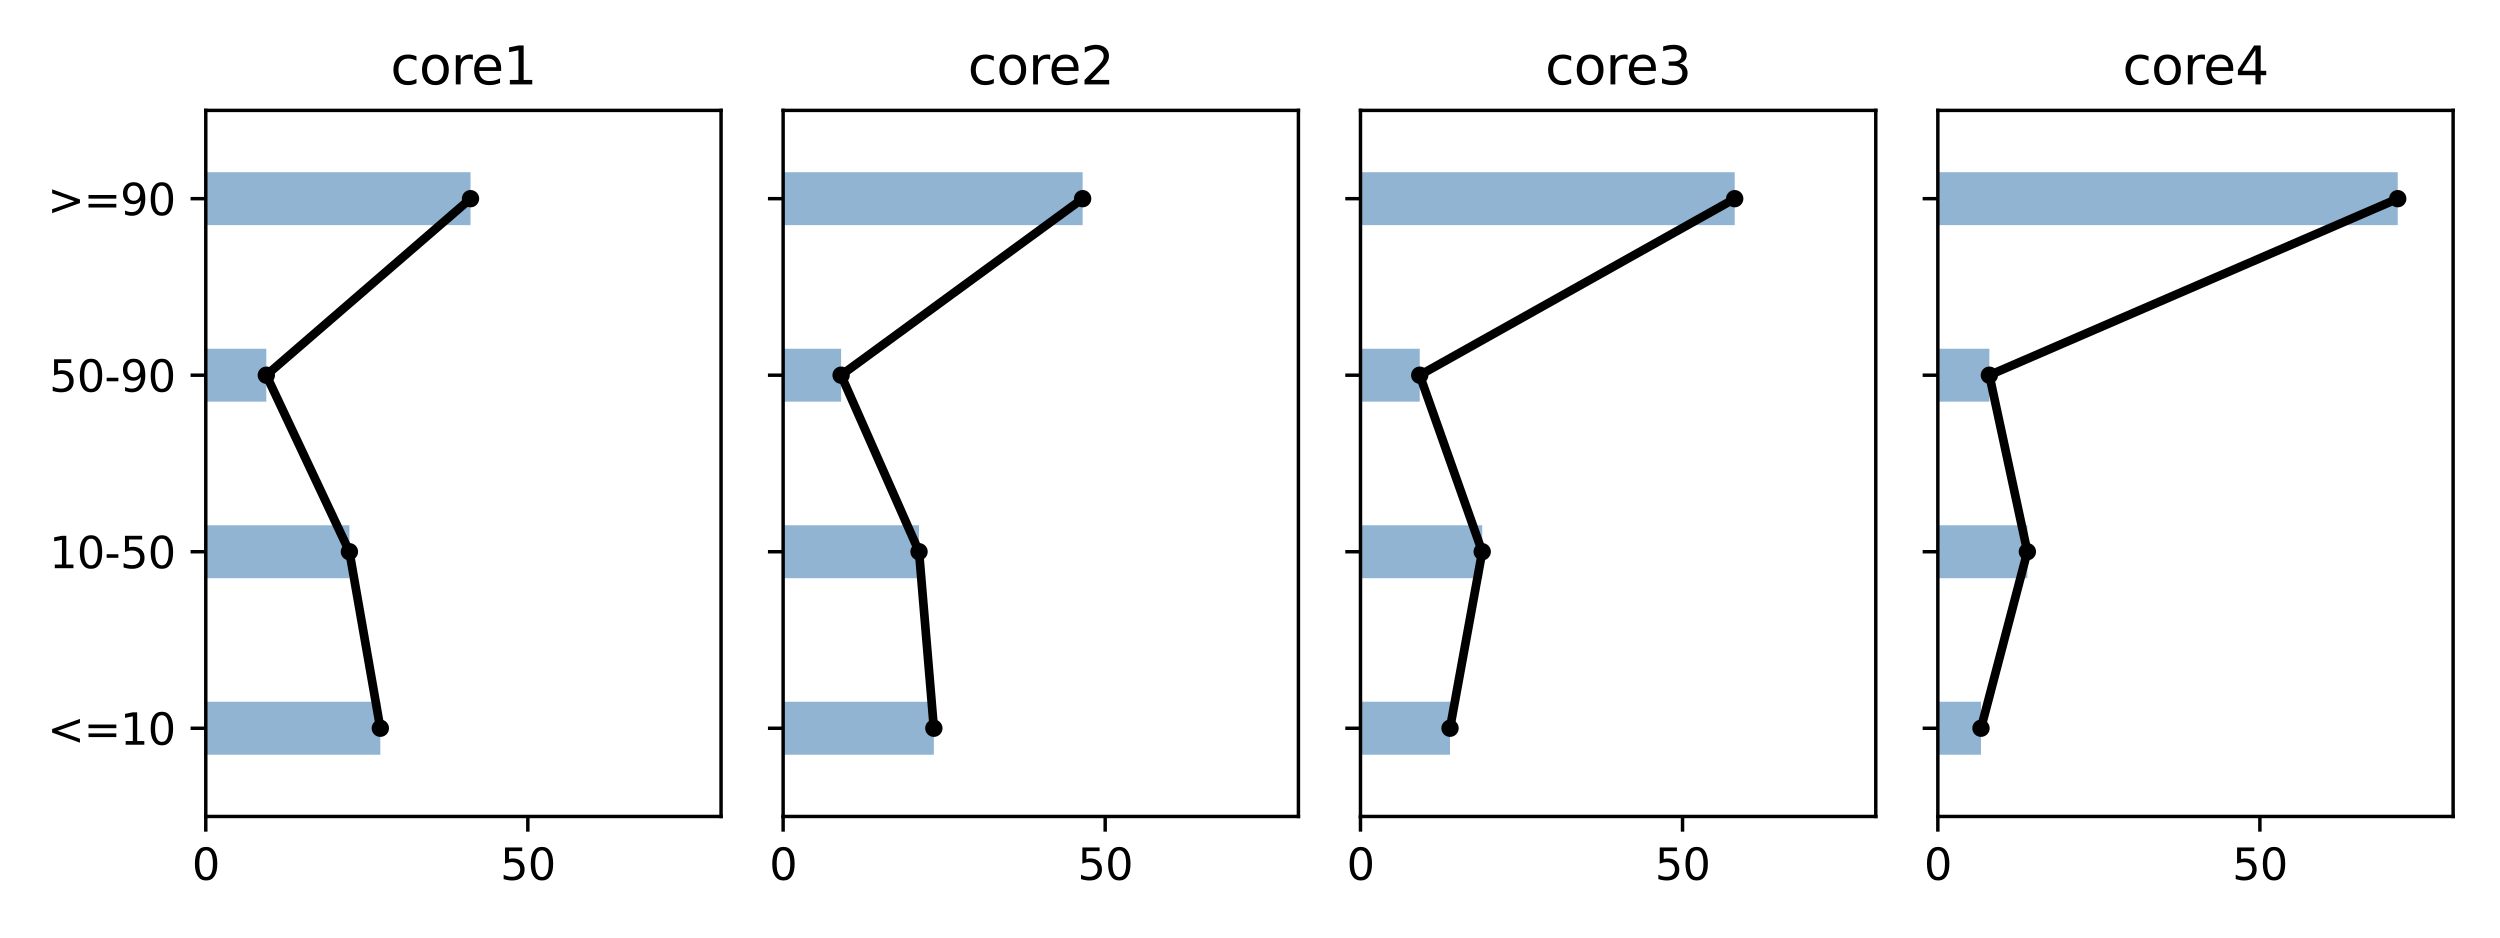 <?xml version="1.0" encoding="utf-8" standalone="no"?>
<!DOCTYPE svg PUBLIC "-//W3C//DTD SVG 1.1//EN"
  "http://www.w3.org/Graphics/SVG/1.1/DTD/svg11.dtd">
<svg xmlns:xlink="http://www.w3.org/1999/xlink" width="576pt" height="216pt" viewBox="0 0 576 216" xmlns="http://www.w3.org/2000/svg" version="1.1">
 <defs>
  <style type="text/css">*{stroke-linejoin: round; stroke-linecap: butt}</style>
 </defs>
 <g id="figure_1">
  <g id="patch_1">
   <path d="M 0 216 
L 576 216 
L 576 0 
L 0 0 
z
" style="fill: #ffffff"/>
  </g>
  <g id="axes_1">
   <g id="patch_2">
    <path d="M 47.41 188.12 
L 166.132 188.12 
L 166.132 25.44 
L 47.41 25.44 
z
" style="fill: #ffffff"/>
   </g>
   <g id="patch_3">
    <path d="M 47.41 173.886 
L 87.627 173.886 
L 87.627 161.685 
L 47.41 161.685 
z
" clip-path="url(#pac5e680e8c)" style="fill: #4682b4; opacity: 0.6"/>
   </g>
   <g id="patch_4">
    <path d="M 47.41 133.215 
L 80.504 133.215 
L 80.504 121.014 
L 47.41 121.014 
z
" clip-path="url(#pac5e680e8c)" style="fill: #4682b4; opacity: 0.6"/>
   </g>
   <g id="patch_5">
    <path d="M 47.41 92.546 
L 61.36 92.546 
L 61.36 80.344 
L 47.41 80.344 
z
" clip-path="url(#pac5e680e8c)" style="fill: #4682b4; opacity: 0.6"/>
   </g>
   <g id="patch_6">
    <path d="M 47.41 51.876 
L 108.404 51.876 
L 108.404 39.675 
L 47.41 39.675 
z
" clip-path="url(#pac5e680e8c)" style="fill: #4682b4; opacity: 0.6"/>
   </g>
   <g id="matplotlib.axis_1">
    <g id="xtick_1">
     <g id="line2d_1">
      <defs>
       <path id="m31b96793f4" d="M 0 0 
L 0 3.5 
" style="stroke: #000000; stroke-width: 0.8"/>
      </defs>
      <g>
       <use xlink:href="#m31b96793f4" x="47.41" y="188.12" style="stroke: #000000; stroke-width: 0.8"/>
      </g>
     </g>
     <g id="text_1">
      <!-- 0 -->
      <g transform="translate(44.229 202.718) scale(0.1 -0.1)">
       <defs>
        <path id="DejaVuSans-30" d="M 2034 4250 
Q 1547 4250 1301 3770 
Q 1056 3291 1056 2328 
Q 1056 1369 1301 889 
Q 1547 409 2034 409 
Q 2525 409 2770 889 
Q 3016 1369 3016 2328 
Q 3016 3291 2770 3770 
Q 2525 4250 2034 4250 
z
M 2034 4750 
Q 2819 4750 3233 4129 
Q 3647 3509 3647 2328 
Q 3647 1150 3233 529 
Q 2819 -91 2034 -91 
Q 1250 -91 836 529 
Q 422 1150 422 2328 
Q 422 3509 836 4129 
Q 1250 4750 2034 4750 
z
" transform="scale(0.016)"/>
       </defs>
       <use xlink:href="#DejaVuSans-30"/>
      </g>
     </g>
    </g>
    <g id="xtick_2">
     <g id="line2d_2">
      <g>
       <use xlink:href="#m31b96793f4" x="121.612" y="188.12" style="stroke: #000000; stroke-width: 0.8"/>
      </g>
     </g>
     <g id="text_2">
      <!-- 50 -->
      <g transform="translate(115.249 202.718) scale(0.1 -0.1)">
       <defs>
        <path id="DejaVuSans-35" d="M 691 4666 
L 3169 4666 
L 3169 4134 
L 1269 4134 
L 1269 2991 
Q 1406 3038 1543 3061 
Q 1681 3084 1819 3084 
Q 2600 3084 3056 2656 
Q 3513 2228 3513 1497 
Q 3513 744 3044 326 
Q 2575 -91 1722 -91 
Q 1428 -91 1123 -41 
Q 819 9 494 109 
L 494 744 
Q 775 591 1075 516 
Q 1375 441 1709 441 
Q 2250 441 2565 725 
Q 2881 1009 2881 1497 
Q 2881 1984 2565 2268 
Q 2250 2553 1709 2553 
Q 1456 2553 1204 2497 
Q 953 2441 691 2322 
L 691 4666 
z
" transform="scale(0.016)"/>
       </defs>
       <use xlink:href="#DejaVuSans-35"/>
       <use xlink:href="#DejaVuSans-30" x="63.623"/>
      </g>
     </g>
    </g>
   </g>
   <g id="matplotlib.axis_2">
    <g id="ytick_1">
     <g id="line2d_3">
      <defs>
       <path id="m534fe0a444" d="M 0 0 
L -3.5 0 
" style="stroke: #000000; stroke-width: 0.8"/>
      </defs>
      <g>
       <use xlink:href="#m534fe0a444" x="47.41" y="167.785" style="stroke: #000000; stroke-width: 0.8"/>
      </g>
     </g>
     <g id="text_3">
      <!-- &lt;=10 -->
      <g transform="translate(10.926 171.584) scale(0.1 -0.1)">
       <defs>
        <path id="DejaVuSans-3c" d="M 4684 3150 
L 1459 2003 
L 4684 863 
L 4684 294 
L 678 1747 
L 678 2266 
L 4684 3719 
L 4684 3150 
z
" transform="scale(0.016)"/>
        <path id="DejaVuSans-3d" d="M 678 2906 
L 4684 2906 
L 4684 2381 
L 678 2381 
L 678 2906 
z
M 678 1631 
L 4684 1631 
L 4684 1100 
L 678 1100 
L 678 1631 
z
" transform="scale(0.016)"/>
        <path id="DejaVuSans-31" d="M 794 531 
L 1825 531 
L 1825 4091 
L 703 3866 
L 703 4441 
L 1819 4666 
L 2450 4666 
L 2450 531 
L 3481 531 
L 3481 0 
L 794 0 
L 794 531 
z
" transform="scale(0.016)"/>
       </defs>
       <use xlink:href="#DejaVuSans-3c"/>
       <use xlink:href="#DejaVuSans-3d" x="83.789"/>
       <use xlink:href="#DejaVuSans-31" x="167.578"/>
       <use xlink:href="#DejaVuSans-30" x="231.201"/>
      </g>
     </g>
    </g>
    <g id="ytick_2">
     <g id="line2d_4">
      <g>
       <use xlink:href="#m534fe0a444" x="47.41" y="127.115" style="stroke: #000000; stroke-width: 0.8"/>
      </g>
     </g>
     <g id="text_4">
      <!-- 10-50 -->
      <g transform="translate(11.352 130.914) scale(0.1 -0.1)">
       <defs>
        <path id="DejaVuSans-2d" d="M 313 2009 
L 1997 2009 
L 1997 1497 
L 313 1497 
L 313 2009 
z
" transform="scale(0.016)"/>
       </defs>
       <use xlink:href="#DejaVuSans-31"/>
       <use xlink:href="#DejaVuSans-30" x="63.623"/>
       <use xlink:href="#DejaVuSans-2d" x="127.246"/>
       <use xlink:href="#DejaVuSans-35" x="163.33"/>
       <use xlink:href="#DejaVuSans-30" x="226.953"/>
      </g>
     </g>
    </g>
    <g id="ytick_3">
     <g id="line2d_5">
      <g>
       <use xlink:href="#m534fe0a444" x="47.41" y="86.445" style="stroke: #000000; stroke-width: 0.8"/>
      </g>
     </g>
     <g id="text_5">
      <!-- 50-90 -->
      <g transform="translate(11.352 90.244) scale(0.1 -0.1)">
       <defs>
        <path id="DejaVuSans-39" d="M 703 97 
L 703 672 
Q 941 559 1184 500 
Q 1428 441 1663 441 
Q 2288 441 2617 861 
Q 2947 1281 2994 2138 
Q 2813 1869 2534 1725 
Q 2256 1581 1919 1581 
Q 1219 1581 811 2004 
Q 403 2428 403 3163 
Q 403 3881 828 4315 
Q 1253 4750 1959 4750 
Q 2769 4750 3195 4129 
Q 3622 3509 3622 2328 
Q 3622 1225 3098 567 
Q 2575 -91 1691 -91 
Q 1453 -91 1209 -44 
Q 966 3 703 97 
z
M 1959 2075 
Q 2384 2075 2632 2365 
Q 2881 2656 2881 3163 
Q 2881 3666 2632 3958 
Q 2384 4250 1959 4250 
Q 1534 4250 1286 3958 
Q 1038 3666 1038 3163 
Q 1038 2656 1286 2365 
Q 1534 2075 1959 2075 
z
" transform="scale(0.016)"/>
       </defs>
       <use xlink:href="#DejaVuSans-35"/>
       <use xlink:href="#DejaVuSans-30" x="63.623"/>
       <use xlink:href="#DejaVuSans-2d" x="127.246"/>
       <use xlink:href="#DejaVuSans-39" x="163.33"/>
       <use xlink:href="#DejaVuSans-30" x="226.953"/>
      </g>
     </g>
    </g>
    <g id="ytick_4">
     <g id="line2d_6">
      <g>
       <use xlink:href="#m534fe0a444" x="47.41" y="45.775" style="stroke: #000000; stroke-width: 0.8"/>
      </g>
     </g>
     <g id="text_6">
      <!-- &gt;=90 -->
      <g transform="translate(10.926 49.574) scale(0.1 -0.1)">
       <defs>
        <path id="DejaVuSans-3e" d="M 678 3150 
L 678 3719 
L 4684 2266 
L 4684 1747 
L 678 294 
L 678 863 
L 3897 2003 
L 678 3150 
z
" transform="scale(0.016)"/>
       </defs>
       <use xlink:href="#DejaVuSans-3e"/>
       <use xlink:href="#DejaVuSans-3d" x="83.789"/>
       <use xlink:href="#DejaVuSans-39" x="167.578"/>
       <use xlink:href="#DejaVuSans-30" x="231.201"/>
      </g>
     </g>
    </g>
   </g>
   <g id="line2d_7">
    <path d="M 87.627 167.785 
L 80.504 127.115 
L 61.36 86.445 
L 108.404 45.775 
" clip-path="url(#pac5e680e8c)" style="fill: none; stroke: #000000; stroke-width: 2; stroke-linecap: square"/>
    <defs>
     <path id="m65a56663ed" d="M 0 1.5 
C 0.398 1.5 0.779 1.342 1.061 1.061 
C 1.342 0.779 1.5 0.398 1.5 0 
C 1.5 -0.398 1.342 -0.779 1.061 -1.061 
C 0.779 -1.342 0.398 -1.5 0 -1.5 
C -0.398 -1.5 -0.779 -1.342 -1.061 -1.061 
C -1.342 -0.779 -1.5 -0.398 -1.5 0 
C -1.5 0.398 -1.342 0.779 -1.061 1.061 
C -0.779 1.342 -0.398 1.5 0 1.5 
z
" style="stroke: #000000"/>
    </defs>
    <g clip-path="url(#pac5e680e8c)">
     <use xlink:href="#m65a56663ed" x="87.627" y="167.785" style="stroke: #000000"/>
     <use xlink:href="#m65a56663ed" x="80.504" y="127.115" style="stroke: #000000"/>
     <use xlink:href="#m65a56663ed" x="61.36" y="86.445" style="stroke: #000000"/>
     <use xlink:href="#m65a56663ed" x="108.404" y="45.775" style="stroke: #000000"/>
    </g>
   </g>
   <g id="patch_7">
    <path d="M 47.41 188.12 
L 47.41 25.44 
" style="fill: none; stroke: #000000; stroke-width: 0.8; stroke-linejoin: miter; stroke-linecap: square"/>
   </g>
   <g id="patch_8">
    <path d="M 166.132 188.12 
L 166.132 25.44 
" style="fill: none; stroke: #000000; stroke-width: 0.8; stroke-linejoin: miter; stroke-linecap: square"/>
   </g>
   <g id="patch_9">
    <path d="M 47.41 188.12 
L 166.132 188.12 
" style="fill: none; stroke: #000000; stroke-width: 0.8; stroke-linejoin: miter; stroke-linecap: square"/>
   </g>
   <g id="patch_10">
    <path d="M 47.41 25.44 
L 166.132 25.44 
" style="fill: none; stroke: #000000; stroke-width: 0.8; stroke-linejoin: miter; stroke-linecap: square"/>
   </g>
   <g id="text_7">
    <!-- core1 -->
    <g transform="translate(89.96 19.44) scale(0.12 -0.12)">
     <defs>
      <path id="DejaVuSans-63" d="M 3122 3366 
L 3122 2828 
Q 2878 2963 2633 3030 
Q 2388 3097 2138 3097 
Q 1578 3097 1268 2742 
Q 959 2388 959 1747 
Q 959 1106 1268 751 
Q 1578 397 2138 397 
Q 2388 397 2633 464 
Q 2878 531 3122 666 
L 3122 134 
Q 2881 22 2623 -34 
Q 2366 -91 2075 -91 
Q 1284 -91 818 406 
Q 353 903 353 1747 
Q 353 2603 823 3093 
Q 1294 3584 2113 3584 
Q 2378 3584 2631 3529 
Q 2884 3475 3122 3366 
z
" transform="scale(0.016)"/>
      <path id="DejaVuSans-6f" d="M 1959 3097 
Q 1497 3097 1228 2736 
Q 959 2375 959 1747 
Q 959 1119 1226 758 
Q 1494 397 1959 397 
Q 2419 397 2687 759 
Q 2956 1122 2956 1747 
Q 2956 2369 2687 2733 
Q 2419 3097 1959 3097 
z
M 1959 3584 
Q 2709 3584 3137 3096 
Q 3566 2609 3566 1747 
Q 3566 888 3137 398 
Q 2709 -91 1959 -91 
Q 1206 -91 779 398 
Q 353 888 353 1747 
Q 353 2609 779 3096 
Q 1206 3584 1959 3584 
z
" transform="scale(0.016)"/>
      <path id="DejaVuSans-72" d="M 2631 2963 
Q 2534 3019 2420 3045 
Q 2306 3072 2169 3072 
Q 1681 3072 1420 2755 
Q 1159 2438 1159 1844 
L 1159 0 
L 581 0 
L 581 3500 
L 1159 3500 
L 1159 2956 
Q 1341 3275 1631 3429 
Q 1922 3584 2338 3584 
Q 2397 3584 2469 3576 
Q 2541 3569 2628 3553 
L 2631 2963 
z
" transform="scale(0.016)"/>
      <path id="DejaVuSans-65" d="M 3597 1894 
L 3597 1613 
L 953 1613 
Q 991 1019 1311 708 
Q 1631 397 2203 397 
Q 2534 397 2845 478 
Q 3156 559 3463 722 
L 3463 178 
Q 3153 47 2828 -22 
Q 2503 -91 2169 -91 
Q 1331 -91 842 396 
Q 353 884 353 1716 
Q 353 2575 817 3079 
Q 1281 3584 2069 3584 
Q 2775 3584 3186 3129 
Q 3597 2675 3597 1894 
z
M 3022 2063 
Q 3016 2534 2758 2815 
Q 2500 3097 2075 3097 
Q 1594 3097 1305 2825 
Q 1016 2553 972 2059 
L 3022 2063 
z
" transform="scale(0.016)"/>
     </defs>
     <use xlink:href="#DejaVuSans-63"/>
     <use xlink:href="#DejaVuSans-6f" x="54.98"/>
     <use xlink:href="#DejaVuSans-72" x="116.162"/>
     <use xlink:href="#DejaVuSans-65" x="155.025"/>
     <use xlink:href="#DejaVuSans-31" x="216.549"/>
    </g>
   </g>
  </g>
  <g id="axes_2">
   <g id="patch_11">
    <path d="M 180.433 188.12 
L 299.155 188.12 
L 299.155 25.44 
L 180.433 25.44 
z
" style="fill: #ffffff"/>
   </g>
   <g id="patch_12">
    <path d="M 180.433 173.886 
L 215.159 173.886 
L 215.159 161.685 
L 180.433 161.685 
z
" clip-path="url(#p2be680f3eb)" style="fill: #4682b4; opacity: 0.6"/>
   </g>
   <g id="patch_13">
    <path d="M 180.433 133.215 
L 211.746 133.215 
L 211.746 121.014 
L 180.433 121.014 
z
" clip-path="url(#p2be680f3eb)" style="fill: #4682b4; opacity: 0.6"/>
   </g>
   <g id="patch_14">
    <path d="M 180.433 92.546 
L 193.789 92.546 
L 193.789 80.344 
L 180.433 80.344 
z
" clip-path="url(#p2be680f3eb)" style="fill: #4682b4; opacity: 0.6"/>
   </g>
   <g id="patch_15">
    <path d="M 180.433 51.876 
L 249.44 51.876 
L 249.44 39.675 
L 180.433 39.675 
z
" clip-path="url(#p2be680f3eb)" style="fill: #4682b4; opacity: 0.6"/>
   </g>
   <g id="matplotlib.axis_3">
    <g id="xtick_3">
     <g id="line2d_8">
      <g>
       <use xlink:href="#m31b96793f4" x="180.433" y="188.12" style="stroke: #000000; stroke-width: 0.8"/>
      </g>
     </g>
     <g id="text_8">
      <!-- 0 -->
      <g transform="translate(177.251 202.718) scale(0.1 -0.1)">
       <use xlink:href="#DejaVuSans-30"/>
      </g>
     </g>
    </g>
    <g id="xtick_4">
     <g id="line2d_9">
      <g>
       <use xlink:href="#m31b96793f4" x="254.634" y="188.12" style="stroke: #000000; stroke-width: 0.8"/>
      </g>
     </g>
     <g id="text_9">
      <!-- 50 -->
      <g transform="translate(248.272 202.718) scale(0.1 -0.1)">
       <use xlink:href="#DejaVuSans-35"/>
       <use xlink:href="#DejaVuSans-30" x="63.623"/>
      </g>
     </g>
    </g>
   </g>
   <g id="matplotlib.axis_4">
    <g id="ytick_5">
     <g id="line2d_10">
      <g>
       <use xlink:href="#m534fe0a444" x="180.433" y="167.785" style="stroke: #000000; stroke-width: 0.8"/>
      </g>
     </g>
    </g>
    <g id="ytick_6">
     <g id="line2d_11">
      <g>
       <use xlink:href="#m534fe0a444" x="180.433" y="127.115" style="stroke: #000000; stroke-width: 0.8"/>
      </g>
     </g>
    </g>
    <g id="ytick_7">
     <g id="line2d_12">
      <g>
       <use xlink:href="#m534fe0a444" x="180.433" y="86.445" style="stroke: #000000; stroke-width: 0.8"/>
      </g>
     </g>
    </g>
    <g id="ytick_8">
     <g id="line2d_13">
      <g>
       <use xlink:href="#m534fe0a444" x="180.433" y="45.775" style="stroke: #000000; stroke-width: 0.8"/>
      </g>
     </g>
    </g>
   </g>
   <g id="line2d_14">
    <path d="M 215.159 167.785 
L 211.746 127.115 
L 193.789 86.445 
L 249.44 45.775 
" clip-path="url(#p2be680f3eb)" style="fill: none; stroke: #000000; stroke-width: 2; stroke-linecap: square"/>
    <g clip-path="url(#p2be680f3eb)">
     <use xlink:href="#m65a56663ed" x="215.159" y="167.785" style="stroke: #000000"/>
     <use xlink:href="#m65a56663ed" x="211.746" y="127.115" style="stroke: #000000"/>
     <use xlink:href="#m65a56663ed" x="193.789" y="86.445" style="stroke: #000000"/>
     <use xlink:href="#m65a56663ed" x="249.44" y="45.775" style="stroke: #000000"/>
    </g>
   </g>
   <g id="patch_16">
    <path d="M 180.433 188.12 
L 180.433 25.44 
" style="fill: none; stroke: #000000; stroke-width: 0.8; stroke-linejoin: miter; stroke-linecap: square"/>
   </g>
   <g id="patch_17">
    <path d="M 299.155 188.12 
L 299.155 25.44 
" style="fill: none; stroke: #000000; stroke-width: 0.8; stroke-linejoin: miter; stroke-linecap: square"/>
   </g>
   <g id="patch_18">
    <path d="M 180.433 188.12 
L 299.155 188.12 
" style="fill: none; stroke: #000000; stroke-width: 0.8; stroke-linejoin: miter; stroke-linecap: square"/>
   </g>
   <g id="patch_19">
    <path d="M 180.433 25.44 
L 299.155 25.44 
" style="fill: none; stroke: #000000; stroke-width: 0.8; stroke-linejoin: miter; stroke-linecap: square"/>
   </g>
   <g id="text_10">
    <!-- core2 -->
    <g transform="translate(222.982 19.44) scale(0.12 -0.12)">
     <defs>
      <path id="DejaVuSans-32" d="M 1228 531 
L 3431 531 
L 3431 0 
L 469 0 
L 469 531 
Q 828 903 1448 1529 
Q 2069 2156 2228 2338 
Q 2531 2678 2651 2914 
Q 2772 3150 2772 3378 
Q 2772 3750 2511 3984 
Q 2250 4219 1831 4219 
Q 1534 4219 1204 4116 
Q 875 4013 500 3803 
L 500 4441 
Q 881 4594 1212 4672 
Q 1544 4750 1819 4750 
Q 2544 4750 2975 4387 
Q 3406 4025 3406 3419 
Q 3406 3131 3298 2873 
Q 3191 2616 2906 2266 
Q 2828 2175 2409 1742 
Q 1991 1309 1228 531 
z
" transform="scale(0.016)"/>
     </defs>
     <use xlink:href="#DejaVuSans-63"/>
     <use xlink:href="#DejaVuSans-6f" x="54.98"/>
     <use xlink:href="#DejaVuSans-72" x="116.162"/>
     <use xlink:href="#DejaVuSans-65" x="155.025"/>
     <use xlink:href="#DejaVuSans-32" x="216.549"/>
    </g>
   </g>
  </g>
  <g id="axes_3">
   <g id="patch_20">
    <path d="M 313.455 188.12 
L 432.178 188.12 
L 432.178 25.44 
L 313.455 25.44 
z
" style="fill: #ffffff"/>
   </g>
   <g id="patch_21">
    <path d="M 313.455 173.886 
L 334.083 173.886 
L 334.083 161.685 
L 313.455 161.685 
z
" clip-path="url(#pdd9648019e)" style="fill: #4682b4; opacity: 0.6"/>
   </g>
   <g id="patch_22">
    <path d="M 313.455 133.215 
L 341.503 133.215 
L 341.503 121.014 
L 313.455 121.014 
z
" clip-path="url(#pdd9648019e)" style="fill: #4682b4; opacity: 0.6"/>
   </g>
   <g id="patch_23">
    <path d="M 313.455 92.546 
L 327.108 92.546 
L 327.108 80.344 
L 313.455 80.344 
z
" clip-path="url(#pdd9648019e)" style="fill: #4682b4; opacity: 0.6"/>
   </g>
   <g id="patch_24">
    <path d="M 313.455 51.876 
L 399.677 51.876 
L 399.677 39.675 
L 313.455 39.675 
z
" clip-path="url(#pdd9648019e)" style="fill: #4682b4; opacity: 0.6"/>
   </g>
   <g id="matplotlib.axis_5">
    <g id="xtick_5">
     <g id="line2d_15">
      <g>
       <use xlink:href="#m31b96793f4" x="313.455" y="188.12" style="stroke: #000000; stroke-width: 0.8"/>
      </g>
     </g>
     <g id="text_11">
      <!-- 0 -->
      <g transform="translate(310.274 202.718) scale(0.1 -0.1)">
       <use xlink:href="#DejaVuSans-30"/>
      </g>
     </g>
    </g>
    <g id="xtick_6">
     <g id="line2d_16">
      <g>
       <use xlink:href="#m31b96793f4" x="387.657" y="188.12" style="stroke: #000000; stroke-width: 0.8"/>
      </g>
     </g>
     <g id="text_12">
      <!-- 50 -->
      <g transform="translate(381.294 202.718) scale(0.1 -0.1)">
       <use xlink:href="#DejaVuSans-35"/>
       <use xlink:href="#DejaVuSans-30" x="63.623"/>
      </g>
     </g>
    </g>
   </g>
   <g id="matplotlib.axis_6">
    <g id="ytick_9">
     <g id="line2d_17">
      <g>
       <use xlink:href="#m534fe0a444" x="313.455" y="167.785" style="stroke: #000000; stroke-width: 0.8"/>
      </g>
     </g>
    </g>
    <g id="ytick_10">
     <g id="line2d_18">
      <g>
       <use xlink:href="#m534fe0a444" x="313.455" y="127.115" style="stroke: #000000; stroke-width: 0.8"/>
      </g>
     </g>
    </g>
    <g id="ytick_11">
     <g id="line2d_19">
      <g>
       <use xlink:href="#m534fe0a444" x="313.455" y="86.445" style="stroke: #000000; stroke-width: 0.8"/>
      </g>
     </g>
    </g>
    <g id="ytick_12">
     <g id="line2d_20">
      <g>
       <use xlink:href="#m534fe0a444" x="313.455" y="45.775" style="stroke: #000000; stroke-width: 0.8"/>
      </g>
     </g>
    </g>
   </g>
   <g id="line2d_21">
    <path d="M 334.083 167.785 
L 341.503 127.115 
L 327.108 86.445 
L 399.677 45.775 
" clip-path="url(#pdd9648019e)" style="fill: none; stroke: #000000; stroke-width: 2; stroke-linecap: square"/>
    <g clip-path="url(#pdd9648019e)">
     <use xlink:href="#m65a56663ed" x="334.083" y="167.785" style="stroke: #000000"/>
     <use xlink:href="#m65a56663ed" x="341.503" y="127.115" style="stroke: #000000"/>
     <use xlink:href="#m65a56663ed" x="327.108" y="86.445" style="stroke: #000000"/>
     <use xlink:href="#m65a56663ed" x="399.677" y="45.775" style="stroke: #000000"/>
    </g>
   </g>
   <g id="patch_25">
    <path d="M 313.455 188.12 
L 313.455 25.44 
" style="fill: none; stroke: #000000; stroke-width: 0.8; stroke-linejoin: miter; stroke-linecap: square"/>
   </g>
   <g id="patch_26">
    <path d="M 432.178 188.12 
L 432.178 25.44 
" style="fill: none; stroke: #000000; stroke-width: 0.8; stroke-linejoin: miter; stroke-linecap: square"/>
   </g>
   <g id="patch_27">
    <path d="M 313.455 188.12 
L 432.178 188.12 
" style="fill: none; stroke: #000000; stroke-width: 0.8; stroke-linejoin: miter; stroke-linecap: square"/>
   </g>
   <g id="patch_28">
    <path d="M 313.455 25.44 
L 432.178 25.44 
" style="fill: none; stroke: #000000; stroke-width: 0.8; stroke-linejoin: miter; stroke-linecap: square"/>
   </g>
   <g id="text_13">
    <!-- core3 -->
    <g transform="translate(356.005 19.44) scale(0.12 -0.12)">
     <defs>
      <path id="DejaVuSans-33" d="M 2597 2516 
Q 3050 2419 3304 2112 
Q 3559 1806 3559 1356 
Q 3559 666 3084 287 
Q 2609 -91 1734 -91 
Q 1441 -91 1130 -33 
Q 819 25 488 141 
L 488 750 
Q 750 597 1062 519 
Q 1375 441 1716 441 
Q 2309 441 2620 675 
Q 2931 909 2931 1356 
Q 2931 1769 2642 2001 
Q 2353 2234 1838 2234 
L 1294 2234 
L 1294 2753 
L 1863 2753 
Q 2328 2753 2575 2939 
Q 2822 3125 2822 3475 
Q 2822 3834 2567 4026 
Q 2313 4219 1838 4219 
Q 1578 4219 1281 4162 
Q 984 4106 628 3988 
L 628 4550 
Q 988 4650 1302 4700 
Q 1616 4750 1894 4750 
Q 2613 4750 3031 4423 
Q 3450 4097 3450 3541 
Q 3450 3153 3228 2886 
Q 3006 2619 2597 2516 
z
" transform="scale(0.016)"/>
     </defs>
     <use xlink:href="#DejaVuSans-63"/>
     <use xlink:href="#DejaVuSans-6f" x="54.98"/>
     <use xlink:href="#DejaVuSans-72" x="116.162"/>
     <use xlink:href="#DejaVuSans-65" x="155.025"/>
     <use xlink:href="#DejaVuSans-33" x="216.549"/>
    </g>
   </g>
  </g>
  <g id="axes_4">
   <g id="patch_29">
    <path d="M 446.478 188.12 
L 565.2 188.12 
L 565.2 25.44 
L 446.478 25.44 
z
" style="fill: #ffffff"/>
   </g>
   <g id="patch_30">
    <path d="M 446.478 173.886 
L 456.421 173.886 
L 456.421 161.685 
L 446.478 161.685 
z
" clip-path="url(#pba5e89a9e1)" style="fill: #4682b4; opacity: 0.6"/>
   </g>
   <g id="patch_31">
    <path d="M 446.478 133.215 
L 467.106 133.215 
L 467.106 121.014 
L 446.478 121.014 
z
" clip-path="url(#pba5e89a9e1)" style="fill: #4682b4; opacity: 0.6"/>
   </g>
   <g id="patch_32">
    <path d="M 446.478 92.546 
L 458.35 92.546 
L 458.35 80.344 
L 446.478 80.344 
z
" clip-path="url(#pba5e89a9e1)" style="fill: #4682b4; opacity: 0.6"/>
   </g>
   <g id="patch_33">
    <path d="M 446.478 51.876 
L 552.437 51.876 
L 552.437 39.675 
L 446.478 39.675 
z
" clip-path="url(#pba5e89a9e1)" style="fill: #4682b4; opacity: 0.6"/>
   </g>
   <g id="matplotlib.axis_7">
    <g id="xtick_7">
     <g id="line2d_22">
      <g>
       <use xlink:href="#m31b96793f4" x="446.478" y="188.12" style="stroke: #000000; stroke-width: 0.8"/>
      </g>
     </g>
     <g id="text_14">
      <!-- 0 -->
      <g transform="translate(443.296 202.718) scale(0.1 -0.1)">
       <use xlink:href="#DejaVuSans-30"/>
      </g>
     </g>
    </g>
    <g id="xtick_8">
     <g id="line2d_23">
      <g>
       <use xlink:href="#m31b96793f4" x="520.679" y="188.12" style="stroke: #000000; stroke-width: 0.8"/>
      </g>
     </g>
     <g id="text_15">
      <!-- 50 -->
      <g transform="translate(514.317 202.718) scale(0.1 -0.1)">
       <use xlink:href="#DejaVuSans-35"/>
       <use xlink:href="#DejaVuSans-30" x="63.623"/>
      </g>
     </g>
    </g>
   </g>
   <g id="matplotlib.axis_8">
    <g id="ytick_13">
     <g id="line2d_24">
      <g>
       <use xlink:href="#m534fe0a444" x="446.478" y="167.785" style="stroke: #000000; stroke-width: 0.8"/>
      </g>
     </g>
    </g>
    <g id="ytick_14">
     <g id="line2d_25">
      <g>
       <use xlink:href="#m534fe0a444" x="446.478" y="127.115" style="stroke: #000000; stroke-width: 0.8"/>
      </g>
     </g>
    </g>
    <g id="ytick_15">
     <g id="line2d_26">
      <g>
       <use xlink:href="#m534fe0a444" x="446.478" y="86.445" style="stroke: #000000; stroke-width: 0.8"/>
      </g>
     </g>
    </g>
    <g id="ytick_16">
     <g id="line2d_27">
      <g>
       <use xlink:href="#m534fe0a444" x="446.478" y="45.775" style="stroke: #000000; stroke-width: 0.8"/>
      </g>
     </g>
    </g>
   </g>
   <g id="line2d_28">
    <path d="M 456.421 167.785 
L 467.106 127.115 
L 458.35 86.445 
L 552.437 45.775 
" clip-path="url(#pba5e89a9e1)" style="fill: none; stroke: #000000; stroke-width: 2; stroke-linecap: square"/>
    <g clip-path="url(#pba5e89a9e1)">
     <use xlink:href="#m65a56663ed" x="456.421" y="167.785" style="stroke: #000000"/>
     <use xlink:href="#m65a56663ed" x="467.106" y="127.115" style="stroke: #000000"/>
     <use xlink:href="#m65a56663ed" x="458.35" y="86.445" style="stroke: #000000"/>
     <use xlink:href="#m65a56663ed" x="552.437" y="45.775" style="stroke: #000000"/>
    </g>
   </g>
   <g id="patch_34">
    <path d="M 446.478 188.12 
L 446.478 25.44 
" style="fill: none; stroke: #000000; stroke-width: 0.8; stroke-linejoin: miter; stroke-linecap: square"/>
   </g>
   <g id="patch_35">
    <path d="M 565.2 188.12 
L 565.2 25.44 
" style="fill: none; stroke: #000000; stroke-width: 0.8; stroke-linejoin: miter; stroke-linecap: square"/>
   </g>
   <g id="patch_36">
    <path d="M 446.478 188.12 
L 565.2 188.12 
" style="fill: none; stroke: #000000; stroke-width: 0.8; stroke-linejoin: miter; stroke-linecap: square"/>
   </g>
   <g id="patch_37">
    <path d="M 446.478 25.44 
L 565.2 25.44 
" style="fill: none; stroke: #000000; stroke-width: 0.8; stroke-linejoin: miter; stroke-linecap: square"/>
   </g>
   <g id="text_16">
    <!-- core4 -->
    <g transform="translate(489.027 19.44) scale(0.12 -0.12)">
     <defs>
      <path id="DejaVuSans-34" d="M 2419 4116 
L 825 1625 
L 2419 1625 
L 2419 4116 
z
M 2253 4666 
L 3047 4666 
L 3047 1625 
L 3713 1625 
L 3713 1100 
L 3047 1100 
L 3047 0 
L 2419 0 
L 2419 1100 
L 313 1100 
L 313 1709 
L 2253 4666 
z
" transform="scale(0.016)"/>
     </defs>
     <use xlink:href="#DejaVuSans-63"/>
     <use xlink:href="#DejaVuSans-6f" x="54.98"/>
     <use xlink:href="#DejaVuSans-72" x="116.162"/>
     <use xlink:href="#DejaVuSans-65" x="155.025"/>
     <use xlink:href="#DejaVuSans-34" x="216.549"/>
    </g>
   </g>
  </g>
 </g>
 <defs>
  <clipPath id="pac5e680e8c">
   <rect x="47.41" y="25.44" width="118.722" height="162.68"/>
  </clipPath>
  <clipPath id="p2be680f3eb">
   <rect x="180.433" y="25.44" width="118.722" height="162.68"/>
  </clipPath>
  <clipPath id="pdd9648019e">
   <rect x="313.455" y="25.44" width="118.722" height="162.68"/>
  </clipPath>
  <clipPath id="pba5e89a9e1">
   <rect x="446.478" y="25.44" width="118.722" height="162.68"/>
  </clipPath>
 </defs>
</svg>
